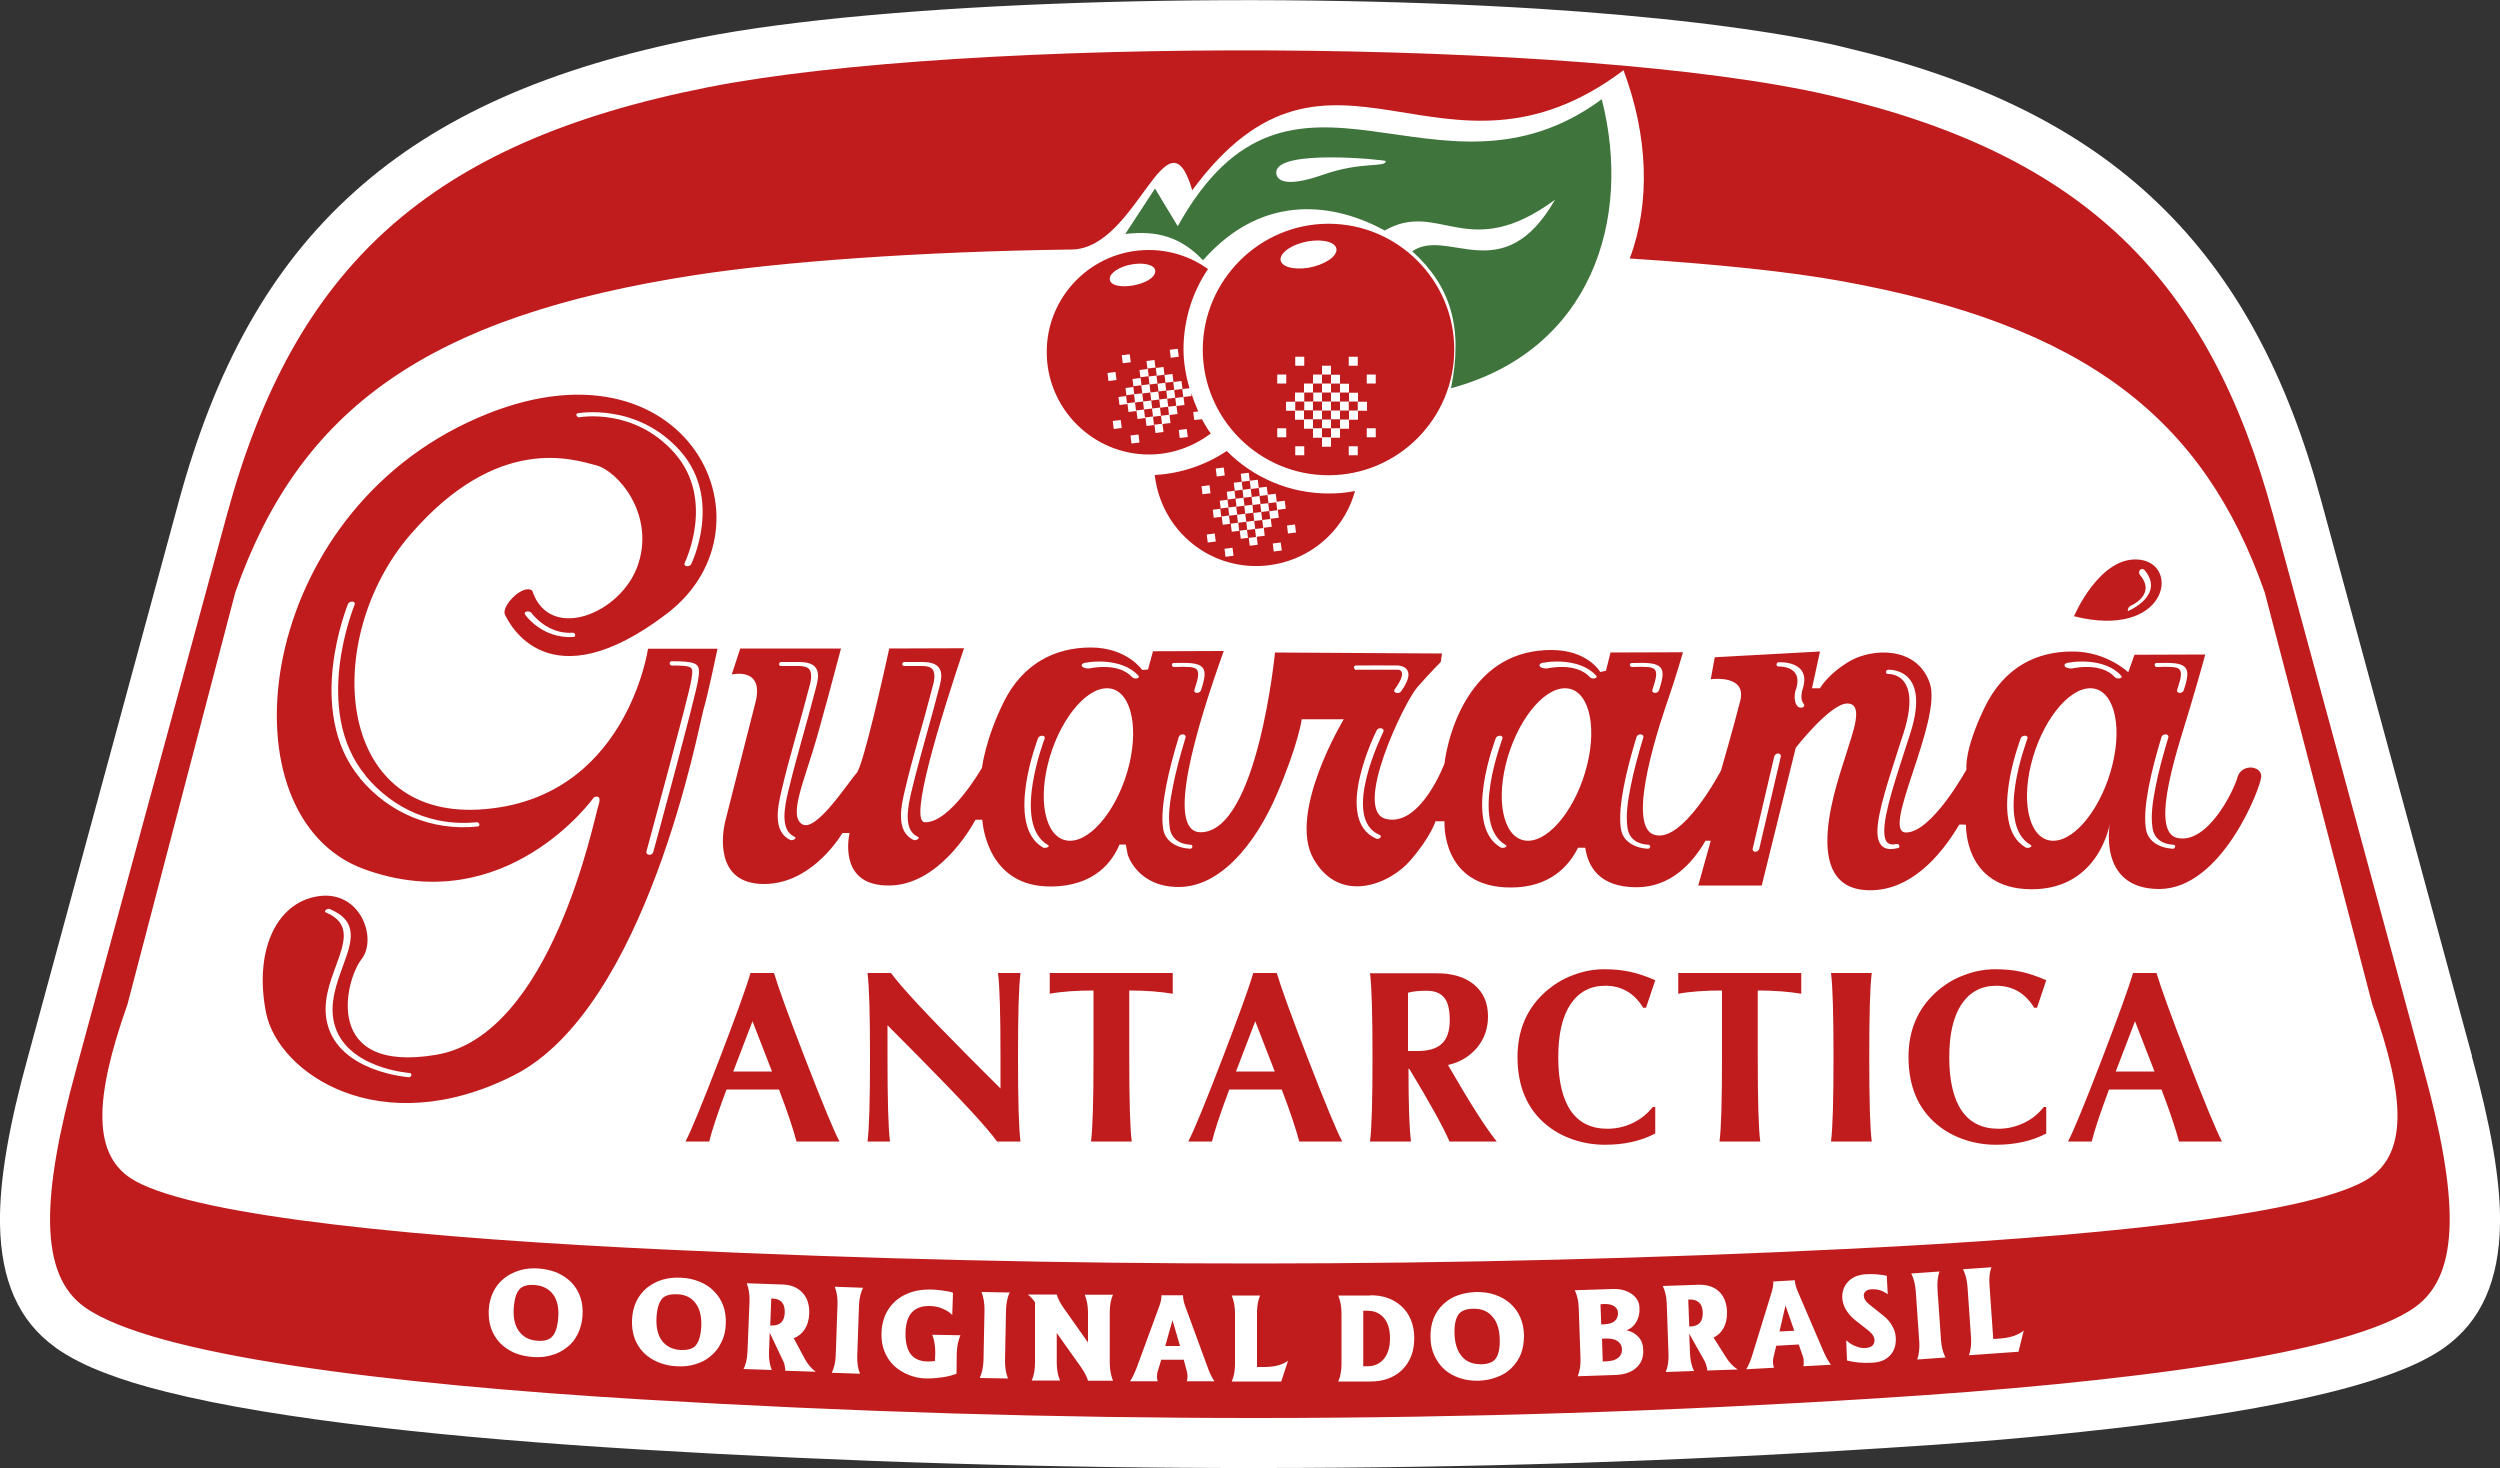 <?xml version="1.0" encoding="utf-8"?>
<!-- Generator: Adobe Illustrator 23.0.0, SVG Export Plug-In . SVG Version: 6.00 Build 0)  -->
<svg version="1.1" id="Camada_1" xmlns="http://www.w3.org/2000/svg" xmlns:xlink="http://www.w3.org/1999/xlink" x="0px" y="0px"
	 viewBox="0 0 1000 587.3" style="enable-background:new 0 0 1000 587.3;" xml:space="preserve">
<rect x="0" y="0" width="1000" height="587.3" fill="#333333" stroke="none"/>
<style type="text/css">
	.st0{fill:#FFFFFF;}
	.st1{fill-rule:evenodd;clip-rule:evenodd;fill:#3F743C;}
	.st2{fill-rule:evenodd;clip-rule:evenodd;fill:#C01B1D;}
</style>
<g>
	<path class="st0" d="M11.3,422.3L11.3,422.3l60.2-221.7c14.5-53.2,36.4-93.5,70.3-123.9c33.6-30.2,78-49.7,137.7-61.5
		c74-14.7,220.7-18.9,335.9-11.7v0c22.2,1.4,43.9,3.3,64.1,5.7c19.9,2.4,37.9,5.2,53.1,8.5c1.2,0.3,2.8,0.6,4.6,1.1
		c54.2,12.7,95,32.7,126,62.5c31.1,29.9,51.7,68.8,65.4,119.4l60.2,221.7l-0.1,0c7.5,27.4,11.6,49.7,11.3,67.3
		c-0.4,22.4-7.4,38.7-22.2,49.3c-22.1,15.9-77.3,26.6-144.7,33.7c-16,1.7-29,2.9-39.3,3.7c-12.6,1-26.3,2-41.1,2.9l-0.1,0
		c-83.2,5.3-165.7,7.9-248.5,7.9c-82.8,0.1-165.1-2.4-247.9-7.4c-74.3-4.5-145-11.8-189.8-23.1c-9.3-2.3-17.4-4.8-24.4-7.5
		c-7.9-3-14.5-6.4-19.7-10.1l0,0l-0.1-0.1C7.4,528.4,0.4,512.1,0,489.7C-0.3,472,3.7,449.7,11.3,422.3L11.3,422.3z"/>
	<path class="st1" d="M640.7,39.7c12.3,48-4.1,100.4-60.3,115.6c4.9-24.2,0-40.7-15.5-54.8c14.3-9.8,36.3,15.6,57.1-20.6
		c-34.9,25.7-46.3-0.2-68.1,12.3c-19.2-10.5-48.2-15.9-72.7,11.9C472.6,95,463,92,450.1,93.6L462,75.4l9.1,15.1
		C516.9,8,574.7,88.3,640.7,39.7L640.7,39.7z M554.3,64.4c0,2.8-9.5,0-25.1,5.5c-15.7,5.5-18.7,1.9-18.7-0.9
		C510.4,59.4,554.3,64,554.3,64.4L554.3,64.4z"/>
	<path class="st2" d="M90.8,205.8L30.5,427.6c-14,51-15,82.1,3.3,95.2c27.1,19.4,121.5,30.9,223.5,37c165.7,9.9,327.7,10,494-0.5
		c98.6-6.2,188.5-17.6,214.8-36.5c18.3-13.2,17.3-44.3,3.3-95.2l-60.2-221.7c-25.6-94.2-75.4-143.9-176.7-167.6
		c-100.4-23.5-346.8-23.7-449.3-3.4C171.3,57,117.7,106.9,90.8,205.8L90.8,205.8z M296.1,259.4l-3.4,10.4c0,0,13.1-3.2,9.5,11.1
		c-3.6,14.3-11.3,44.2-12.2,48c-0.9,3.9-4.6,24.7,15.6,24.7c17.7,0,28.9-16.4,31.4-20.4l2.8,0c-0.9,4.5-2.9,21.1,15.7,21
		c19.5,0,32.5-22.2,34.7-26.3l2.7,0c0.3,3.5,2.9,26.7,27.2,26.7c18,0,25-10.3,27.7-16.8l2.5,0l0.8,4.1c0,0,3.8,12.9,20.4,12.9
		c16.5,0,30.6-17,39.2-37c8.6-19.9,10-30.1,10-30.1l16.8,0c0,0-22.7,37.6-12,56c10.6,18.3,30.6,9.9,38.7,0.4
		c8.2-9.5,10-15.6,10-15.6l3.6,0c0,0-1.6,26.5,26.5,26.5c15.5,0,23.2-8.4,26.9-15.9l2.9,0c1.1,7.5,5.6,15.8,20.5,15.8
		c13.5,0,22.2-9.3,27.6-18.6l2.1,0l-5,17.9l25.4,0l13.6-55.1c0,0,13.8-17.7,20.6-17.7c6.8,0,2.3,11.3-0.5,20.4
		c-2.7,9.1-20,54.4,9.7,54.3c16,0,27.8-13.3,35.2-25.6c0.1-0.2,0.2-0.4,0.4-0.6c0.1-0.2,2.7,0,2.7,0s-1,25.8,26.3,25.8
		c27.3,0,31.3-26.6,31.3-26.6s-5.3,26.5,19.7,26.5c25,0,40.5-40.4,40.8-44.9c0.2-4.5-7.9-5.4-9.5,0.2c-1.6,5.7-12,26.8-24,24.3
		c-12-2.5,1.4-39.6,5.2-52.8c3.9-13.1,5.9-20.6,5.9-20.6l-28.3,0.1l-2.5,7c0,0-8.8-8.4-22.4-8.3c-13.6,0-27.2,5.7-35.3,22.9
		c-8.2,17.2-7,24.3-7,24.3s-13.8,25.2-24.2,25.2c-10.4,0,14.7-44.9,9.5-59.8c-5.2-14.9-23-13.9-31.9-8.8c-8.9,5.2-12,10.9-12,10.9
		l-3.2,0l3.2-14.7l-42.1,2.3l-1.6,8.8c0,0,14.5-2.1,11.8,8.6c-2.7,10.7-7.7,27.9-7.7,27.9s-15.6,29.9-27,25.6
		c-11.3-4.3,3.2-46.4,6.1-54.8c2.9-8.4,5.7-18.1,5.7-18.1l-29,0.1l-1.8,7.3l-2.3,0.5c0,0-5-8.8-19.5-8.8c-14.5,0-25.6,6.4-33.5,18.9
		c-7.9,12.5-9.3,26.5-9.3,26.5s-9.5,25.4-23.3,22.2c-13.8-3.1,7.2-46.9,12.5-52.8c5.2-5.9,9.3-10,9.3-10l0.5-3.4L510,261
		c0,0-7,71.8-29.7,71.9c-14.3,0-1.9-41.6,9.2-72.5l-28.3,0.1l-2,7.3l-2.3,0.2c0,0-6.1-9-20.6-9c-14.5,0-27.2,6.6-34.7,21.6
		c-7.5,15-8.8,26.5-8.8,26.5s-12.7,22.2-22.9,21.8c-6.3-0.3,5.6-39.5,15.7-69.6l-29.9,0.1c-1.6,7.3-10.4,47.2-13.1,49.9
		c-2.9,3-16.1,23.8-21.7,20.4c-5.7-3.4,0.9-17.4,5.9-34.9c2.5-8.8,6.4-23.2,9.6-35.4L296.1,259.4L296.1,259.4z M864.6,435.8h-21
		c-3.7,9.9-6,16.9-6.9,20.8h-9.5c2-3.7,6.6-14.8,13.7-33.3c6.2-16.2,10.4-27.6,12.3-34.1h9.4c1.7,5.7,5.8,17.1,12.4,34.1
		c7,18.1,11.6,29.2,13.8,33.3h-17.2C870.3,451.7,868,444.7,864.6,435.8L864.6,435.8z M861.8,428.6l-7.8-20.1l-7.7,20.1H861.8
		L861.8,428.6z M813.8,403.3c-3.6-6-8.7-9-15.3-9c-6,0-10.6,2.5-13.9,7.4c-3.3,5-4.9,12-4.9,21.2c0,9.4,1.7,16.6,5,21.4
		c3.3,4.8,8.2,7.2,14.7,7.2c3.6,0,6.9-0.8,10.1-2.3c3.2-1.5,5.8-3.6,8-6.4h1v10.6c-5.7,3-12.4,4.5-20.1,4.5c-4.5,0-8.7-0.7-12.8-2.1
		c-4.1-1.4-7.7-3.4-10.8-6c-7.6-6.3-11.4-15.4-11.4-27c0-10.7,3.7-19.4,11.2-26.1c3.2-2.8,6.8-5.1,10.9-6.6
		c4.1-1.6,8.3-2.4,12.5-2.4c3.8,0,7.2,0.3,10.4,1c3.2,0.7,6.5,1.8,10.1,3.4l-3.7,11H813.8L813.8,403.3z M747.7,422.9
		c0,17.1,0.3,28.3,1,33.7h-16.3c0.7-5.4,1-16.6,1-33.7c0-17.1-0.3-28.3-1-33.7h16.3C748,394.6,747.7,405.8,747.7,422.9L747.7,422.9z
		 M703.1,396.2v26.7c0,17.1,0.3,28.3,1,33.7h-16.3c0.7-5.4,1-16.6,1-33.7v-26.7c-6.8,0-12.7,0.4-17.5,1.3v-8.3c2.5,0,10.7,0,24.6,0
		c13.9,0,22.1,0,24.6,0v8.3C715.8,396.7,709.9,396.2,703.1,396.2L703.1,396.2z M657.4,403.3c-3.6-6-8.7-9-15.3-9
		c-6,0-10.6,2.5-13.9,7.4c-3.3,5-4.9,12-4.9,21.2c0,9.4,1.7,16.6,5,21.4c3.3,4.8,8.2,7.2,14.7,7.2c3.6,0,6.9-0.8,10.1-2.3
		c3.1-1.5,5.8-3.6,8-6.4h1v10.6c-5.7,3-12.4,4.5-20.1,4.5c-4.5,0-8.7-0.7-12.8-2.1c-4.1-1.4-7.7-3.4-10.8-6
		c-7.6-6.3-11.4-15.4-11.4-27c0-10.7,3.7-19.4,11.2-26.1c3.2-2.8,6.8-5.1,10.9-6.6c4.1-1.6,8.3-2.4,12.5-2.4c3.8,0,7.2,0.3,10.4,1
		c3.2,0.7,6.5,1.8,10.1,3.4l-3.7,11H657.4L657.4,403.3z M563.3,420.4h3.8c4.4,0,7.7-1,9.7-3c2.1-2,3.1-5.1,3.1-9.3
		c0-4.2-0.7-7.2-2.2-9c-1.5-1.9-3.8-2.8-7.1-2.8c-3.3,0-5.8,0.3-7.4,0.8V420.4L563.3,420.4z M579.8,456.6c-2.6-6-8-15.7-16.1-29.1
		h-0.3c0,14.1,0.3,23.8,1,29.1H548c0.7-5.3,1-16.5,1-33.5c0-17.2-0.3-28.5-1-33.8c2.5,0,5.9,0,10.1,0c2.5,0,5,0,7.6,0
		c3.7,0,6.7,0,8.8,0c6.5,0,11.5,1.5,15.2,4.6c3.7,3.1,5.5,7.3,5.5,12.7c0,4.8-1.5,9-4.4,12.5c-3,3.5-6.8,5.8-11.6,6.9
		c8.7,15.1,15.2,25.3,19.5,30.6H579.8L579.8,456.6z M512.7,435.8h-21c-3.7,9.9-6,16.9-6.9,20.8h-9.5c2-3.7,6.6-14.8,13.7-33.3
		c6.2-16.2,10.4-27.6,12.3-34.1h9.4c1.7,5.7,5.8,17.1,12.4,34.1c7,18.1,11.6,29.2,13.8,33.3h-17.2
		C518.4,451.7,516.1,444.7,512.7,435.8L512.7,435.8z M509.9,428.6l-7.8-20.1l-7.7,20.1H509.9L509.9,428.6z M451.7,396.2v26.7
		c0,17.1,0.3,28.3,1,33.7h-16.3c0.7-5.4,1-16.6,1-33.7v-26.7c-6.8,0-12.7,0.4-17.5,1.3v-8.3c2.5,0,10.7,0,24.6,0
		c13.9,0,22.1,0,24.6,0v8.3C464.4,396.7,458.6,396.2,451.7,396.2L451.7,396.2z M400.2,435.4v-12.5c0-17.1-0.3-28.3-1-33.7h9
		c-0.7,5.4-1,16.6-1,33.7c0,17.1,0.3,28.3,1,33.7h-9.4c-3.9-5.5-14.2-16.6-30.8-33.4l-13-13.1v12.8c0,17.1,0.3,28.3,1,33.7h-9
		c0.7-5.4,1-16.6,1-33.7c0-17.1-0.3-28.3-1-33.7h9.4c3.9,5.4,14.3,16.6,31.3,33.7L400.2,435.4L400.2,435.4z M311.6,435.8h-21
		c-3.7,9.9-6,16.9-6.9,20.8h-9.5c2-3.7,6.6-14.8,13.7-33.3c6.2-16.2,10.4-27.6,12.3-34.1h9.4c1.7,5.7,5.8,17.1,12.4,34.1
		c7,18.1,11.6,29.2,13.8,33.3h-17.2C317.3,451.7,315,444.7,311.6,435.8L311.6,435.8z M308.8,428.6l-7.8-20.1l-7.7,20.1H308.8
		L308.8,428.6z M312.4,266.4c-1.1,0-1-1.6,0.1-1.6c2.3,0,4.7,0,7,0c4.3,0,6.4,1.1,7.3,3.2c0.9,2.2,0.1,5.2-0.5,7.4
		c-3.5,13.7-7.7,27.3-11,41.1c-1.3,5.6-3.6,15.5,2.5,18.2c1.2,0.5-0.7,1.7-1.6,1.3c-7.4-3.3-5-13.7-3.6-19.7
		c3.2-13.8,7.5-27.4,11-41.1c0.6-1.9,1.3-4.8,0.5-6.8c-0.5-1.3-1.9-2-4.7-2C317.1,266.4,314.7,266.4,312.4,266.4L312.4,266.4z
		 M652.8,266.8c-1,0-1.2-1.6-0.1-1.6c6.3-0.2,9.8,0,11.4,1.7c1.5,1.6,1.1,4.3-0.5,9.2c-0.5,1.5-3.2,1.4-2.6-0.3
		c1.5-4.5,2-6.9,0.8-8.1C660.8,266.7,658,266.6,652.8,266.8L652.8,266.8z M851.5,244.3c-0.4,0.2-0.5-0.1-0.3-0.7
		c0.2-0.6,0.7-1.2,1.1-1.3c0,0,10.4-4.4,3.7-12.3c-0.5-0.6-0.5-1.5,0-2c0.5-0.6,1.3-0.5,1.8,0C866.2,238,851.5,244.3,851.5,244.3
		L851.5,244.3z M709.7,302.6c0.2-0.7,0.9-1.3,1.6-1.2c0.7,0,1.2,0.6,1,1.3l-8.6,36.8c-0.2,0.7-0.9,1.3-1.6,1.2c-0.7,0-1.2-0.6-1-1.3
		L709.7,302.6L709.7,302.6z M755.2,269.6c-0.5,0-0.8-0.3-0.8-0.8c0-0.5,0.4-0.9,0.9-0.9c0,0,17.2-1.1,8.9,25.2l0,0c0,0,0,0,0,0
		c-0.9,2.8-1.7,5.3-2.5,7.7c-4.9,15.1-9.2,28.6-7.7,34.4c0.5,2.1,1.9,3,4.5,2.4c0.5-0.1,1,0.1,1.2,0.6c0.2,0.4,0,0.9-0.4,1
		c-4.7,1.2-7.1-0.2-8-3.5c-1.6-6.2,2.8-19.8,7.7-35c0.8-2.6,1.7-5.3,2.5-7.7h0c0,0,0,0,0,0h0C769.1,268.7,755.2,269.6,755.2,269.6
		L755.2,269.6z M711.4,266.6c-0.5,0-0.8-0.3-0.8-0.8c0-0.5,0.4-0.9,0.9-0.9c0,0,13.2-0.8,9.6,10.6l0,0c-0.1,0.5-0.3,0.9-0.3,1.2
		c-0.1,0.4-0.1,0.7-0.2,1.1c-0.2,1.7,0.2,2.9,0.9,3.8c0.4,0.5,0.2,1.1-0.5,1.4c-0.7,0.2-1.6,0-2-0.5c-0.9-1.1-1.3-2.6-1.1-4.6
		c0-0.4,0.1-0.8,0.2-1.2c0.1-0.4,0.2-0.9,0.4-1.3l0,0C721.3,266.1,711.4,266.6,711.4,266.6L711.4,266.6z M862.7,266.8
		c-1,0-1.2-1.6-0.1-1.6c6.3-0.2,9.8,0,11.4,1.7c1.5,1.6,1.1,4.3-0.5,9.2c-0.5,1.5-3.2,1.4-2.6-0.3c1.5-4.5,2-6.9,0.8-8.1
		C870.8,266.7,867.9,266.6,862.7,266.8L862.7,266.8z M812.3,338c1.1,0.7-1.2,1.5-2,1c-15.5-8.9-2-43.6-2-43.7
		c0.5-1.4,3.3-1.4,2.6,0.3C811,295.7,797.7,329.7,812.3,338L812.3,338z M848.4,270.2c1.1,1.2-1.6,1.6-2.4,0.7
		c-5.7-6.3-17.2-3.5-17.3-3.5c-3.4,0.1-4.1-2.3-0.6-2.4C828.2,264.8,841.8,262.8,848.4,270.2L848.4,270.2z M864.6,294.8
		c0.5-1.5,3.2-1.4,2.7,0.3c-2,6.6-3.9,13.5-5.1,19.8c-1,5.2-2,10.9-1.2,16.2c0.6,4.4,3.9,6.6,8.4,6.8c1.1,0.1,0.7,1.7-0.3,1.6
		c-5.2-0.3-10.2-2.9-10.8-8.4c-0.6-4.3,0-10.1,1.2-16.4C860.7,308.4,862.6,301.4,864.6,294.8L864.6,294.8z M602.3,338
		c1.1,0.7-1.2,1.5-2,1c-15.5-8.9-2-43.6-2-43.7c0.5-1.4,3.3-1.4,2.6,0.3C601,295.7,587.7,329.7,602.3,338L602.3,338z M638.4,270.2
		c1.1,1.2-1.6,1.6-2.4,0.7c-5.7-6.3-17.2-3.5-17.3-3.5c-3.4,0.1-4.1-2.3-0.6-2.4C618.2,264.8,631.8,262.8,638.4,270.2L638.4,270.2z
		 M654.6,294.8c0.5-1.5,3.2-1.4,2.7,0.3c-2,6.6-3.9,13.5-5.1,19.8c-1,5.2-2,10.9-1.2,16.2c0.6,4.4,3.9,6.6,8.4,6.8
		c1.1,0.1,0.7,1.7-0.3,1.6c-5.2-0.3-10.2-2.9-10.8-8.4c-0.6-4.3,0-10.1,1.2-16.4C650.7,308.4,652.6,301.4,654.6,294.8L654.6,294.8z
		 M261.3,340.8c-0.4,1.6-3.1,1.5-2.7-0.3c0-0.2,17.1-62.7,17.9-68.4c0.2-1.2,0.4-2.3,0.4-3.5c0-2-1.4-2.4-8.2-2.4
		c-1.1,0-1.1-1.7,0-1.7c9,0,10.9,0.8,10.9,4.1c0,1.2-0.2,2.4-0.4,3.6C278.4,278,261.4,340.6,261.3,340.8L261.3,340.8z M163.9,429.2
		c1.1,0.1,0.7,1.7-0.3,1.7c-0.1,0-28-2-32.7-21.6c-2-8.1,0.9-16,3.5-23c3.4-9.3,6.2-17-4-21.3c-1.2-0.5,0.6-1.8,1.5-1.4
		c11.8,5,8.8,13.2,5.2,23c-2.5,6.9-5.3,14.6-3.5,22.4C137.9,427.4,163.8,429.2,163.9,429.2L163.9,429.2z M231.8,166.9
		c-1,0.2-1.9-1.4-0.7-1.6c0.1,0,23.8-4.4,41.1,15.2c17,19.3,4.3,45.1,4.3,45.1c-0.7,1.4-3.3,1.1-2.6-0.5c0-0.1,12.4-25.2-4.1-43.9
		C253.6,162.9,231.9,166.9,231.8,166.9L231.8,166.9z M139.2,241.6c0.6-1.4,3.3-1.3,2.6,0.4c0,0.1-17.4,41.9,4.5,68.3
		c0,0,0,0.1,0,0.1c10.9,13.1,26.9,20.3,44.4,18.5c1-0.1,1.6,1.5,0.4,1.7c-18.4,1.9-35.6-5.4-47.2-19.4l0-0.1
		C121.6,284.1,139.2,241.7,139.2,241.6L139.2,241.6z M210.1,245.9c-1-1.4,1.7-1.8,2.5-0.7c0,0,6.1,8.6,16.5,7.9
		c1.1-0.1,1.4,1.6,0.3,1.7C216.9,255.6,210.1,246,210.1,245.9L210.1,245.9z M542.6,268c-1.1,0-1.5-1.8-0.2-1.8
		c5.6,0,11.3-0.1,16.9,0c0,0,8.4,0.3,1.1,10.4c-0.9,1.2-3.5,0.5-2.5-0.9c5.4-7.4,1.7-7.8,1.5-7.8H542.6L542.6,268z M550.7,292.1
		c0.7-1.4,3.4-0.9,2.6,0.7c0,0.1-17.3,34.6-1.4,41.2c1.2,0.5-0.3,1.9-1.3,1.5C532.7,327.9,550.6,292.2,550.7,292.1L550.7,292.1z
		 M361.7,266.4c-1.1,0-1-1.6,0.1-1.6c2.3,0,4.7,0,7,0c4.3,0,6.4,1.1,7.3,3.2c0.9,2.2,0.1,5.2-0.5,7.4c-3.5,13.7-7.7,27.3-11,41.1
		c-1.3,5.6-3.6,15.5,2.5,18.2c1.2,0.5-0.7,1.7-1.6,1.3c-7.4-3.3-5-13.7-3.6-19.7c3.2-13.8,7.5-27.4,11-41.1c0.6-1.9,1.3-4.8,0.5-6.8
		c-0.5-1.3-1.9-2-4.7-2C366.3,266.4,364,266.4,361.7,266.4L361.7,266.4z M469.6,266.8c-1,0-1.2-1.6-0.1-1.6c6.3-0.2,9.8,0,11.4,1.7
		c1.5,1.6,1.1,4.3-0.5,9.2c-0.5,1.5-3.2,1.4-2.6-0.3c1.5-4.5,2-6.9,0.8-8.1C477.7,266.7,474.8,266.6,469.6,266.8L469.6,266.8z
		 M419.2,338c1.1,0.7-1.2,1.5-2,1c-15.5-8.9-2-43.6-2-43.7c0.5-1.4,3.3-1.4,2.6,0.3C417.8,295.7,404.6,329.7,419.2,338L419.2,338z
		 M455.3,270.2c1.1,1.2-1.6,1.6-2.4,0.7c-5.7-6.3-17.2-3.5-17.3-3.5c-3.4,0.1-4.1-2.3-0.6-2.4C435.1,264.8,448.6,262.8,455.3,270.2
		L455.3,270.2z M471.5,294.8c0.5-1.5,3.2-1.4,2.7,0.3c-2,6.6-3.9,13.5-5.1,19.8c-1,5.2-2,10.9-1.2,16.2c0.6,4.4,3.9,6.6,8.4,6.8
		c1.1,0.1,0.7,1.7-0.3,1.6c-5.2-0.3-10.2-2.9-10.8-8.4c-0.6-4.3,0-10.1,1.2-16.4C467.6,308.4,469.5,301.4,471.5,294.8L471.5,294.8z
		 M212.9,236.3c-3.5-3-12.6,6.1-10.9,9.6c1.7,3.5,17.4,35.6,64.7-0.4c47.3-36,6.1-117.3-79.9-76.4c-86,40.8-98.1,157.6-41.3,178.5
		c56.9,20.8,92.1-28.7,92.1-28.7s3.5-1.7,1.7,3.5c-1.7,5.2-18.7,91.6-64.7,99.5c-46,7.8-36.5-30-30-38.2c6.5-8.3-0.4-27.8-17.4-25.2
		c-16.9,2.6-25.6,22.1-20.8,46.5c4.8,24.3,45.6,52.1,99,25.2s74.3-140.7,76-146.4c1.7-5.6,5.6-24.3,5.6-24.3h-27.8
		c0,0-8.7,60.8-67.3,64.3c-58.6,3.5-63-69.1-27.8-109.9c35.2-40.8,65.6-30,74.3-27.8c8.7,2.2,23.5,19.5,16.9,39.5
		C248.9,245.4,219.8,257.2,212.9,236.3L212.9,236.3z M829.6,246.5c0,0,10.4-24.7,26.5-22.6C872.3,226.1,866.6,255.8,829.6,246.5
		L829.6,246.5z M442.8,275.3c-9,0-19.6,13.7-23.7,30.5c-4.1,16.8-0.1,30.5,8.9,30.5c9,0,19.6-13.7,23.7-30.5
		C455.7,289,451.7,275.3,442.8,275.3L442.8,275.3z M836.1,275.3c-9,0-19.6,13.7-23.7,30.5c-4.1,16.8-0.1,30.5,8.9,30.5
		c9,0,19.6-13.7,23.7-30.5C849.1,289,845.1,275.3,836.1,275.3L836.1,275.3z M626,275.3c-9,0-19.6,13.7-23.7,30.5
		c-4.1,16.8-0.1,30.5,8.9,30.5c9,0,19.6-13.7,23.7-30.5C639,289,635,275.3,626,275.3L626,275.3z M528.8,146.3h3.6v3.6h3.6v3.6h3.6
		v3.6h3.6v3.6h3.6v3.6h-3.6v3.6h-3.6v3.6H536v3.6h-3.6v3.6h-3.6v-3.6h-3.6v-3.6h-3.6v-3.6h-3.6v-3.6h-3.6v-3.6h3.6V157h3.6v-3.6h3.6
		v-3.6h3.6V146.3L528.8,146.3z M471.5,142.7l-3.2,0.4l-0.4-3.2l3.2-0.4L471.5,142.7L471.5,142.7z M475.1,174.8l-3.2,0.4l-0.4-3.2
		l3.2-0.4L475.1,174.8L475.1,174.8z M455.8,177l-3.2,0.4l-0.4-3.2l3.2-0.4L455.8,177L455.8,177z M448.7,171.2l-3.2,0.4l-0.4-3.2
		l3.2-0.4L448.7,171.2L448.7,171.2z M446.6,152l-3.2,0.4l-0.4-3.2l3.2-0.4L446.6,152L446.6,152z M452.3,144.9l-3.2,0.4l-0.4-3.2
		l3.2-0.4L452.3,144.9L452.3,144.9z M460.8,163.4l-3.2,0.4l0.4,3.2l3.2-0.4L460.8,163.4L460.8,163.4z M457.6,163.8l-0.4-3.2
		l-3.2,0.4l0.4,3.2L457.6,163.8L457.6,163.8z M457.3,160.6l3.2-0.4l-0.4-3.2l-3.2,0.4L457.3,160.6L457.3,160.6z M460.5,160.2
		l0.4,3.2l3.2-0.4l-0.4-3.2L460.5,160.2L460.5,160.2z M464,163.1l0.4,3.2l3.2-0.4l-0.4-3.2L464,163.1L464,163.1z M464.4,166.3
		l-3.2,0.4l0.4,3.2l3.2-0.4L464.4,166.3L464.4,166.3z M463.7,159.8l3.2-0.4l-0.4-3.2l-3.2,0.4L463.7,159.8L463.7,159.8z
		 M466.9,159.5l0.4,3.2l3.2-0.4l-0.4-3.2L466.9,159.5L466.9,159.5z M454,160.9l-0.4-3.2l-3.2,0.4l0.4,3.2L454,160.9L454,160.9z
		 M473.3,158.8l-0.4-3.2l-3.2,0.4l0.4,3.2L473.3,158.8L473.3,158.8z M469.7,155.9l-0.4-3.2l-3.2,0.4l0.4,3.2L469.7,155.9
		L469.7,155.9z M465.8,149.9l-3.2,0.4l0.4,3.2l3.2-0.4L465.8,149.9L465.8,149.9z M453.3,154.5l0.4,3.2l3.2-0.4l-0.4-3.2L453.3,154.5
		L453.3,154.5z M456.6,154.1l3.2-0.4l-0.4-3.2l-3.2,0.4L456.6,154.1L456.6,154.1z M463,153.4l-3.2,0.4l0.4,3.2l3.2-0.4L463,153.4
		L463,153.4z M462.3,147l-3.2,0.4l0.4,3.2l3.2-0.4L462.3,147L462.3,147z M496.3,189.5l3.2-0.4l0.4,3.2l3.2-0.4l0.4,3.2l3.2-0.4
		l0.4,3.2l3.2-0.4l0.4,3.2l3.2-0.4l0.4,3.2l-3.2,0.4l0.4,3.2l-3.2,0.4l0.4,3.2l-3.2,0.4l0.4,3.2l-3.2,0.4l0.4,3.2l-3.2,0.4l-0.4-3.2
		l-3.2,0.4l-0.4-3.2l-3.2,0.4l-0.4-3.2l-3.2,0.4l-0.4-3.2l-3.2,0.4l-0.4-3.2l3.2-0.4l-0.4-3.2l3.2-0.4l-0.4-3.2l3.2-0.4l-0.4-3.2
		l3.2-0.4L496.3,189.5L496.3,189.5z M518.4,213l-3.2,0.4l-0.4-3.2l3.2-0.4L518.4,213L518.4,213z M512.7,220.2l-3.2,0.4l-0.4-3.2
		l3.2-0.4L512.7,220.2L512.7,220.2z M493.4,222.3l-3.2,0.4l-0.4-3.2l3.2-0.4L493.4,222.3L493.4,222.3z M486.3,216.6l-3.2,0.4
		l-0.4-3.2l3.2-0.4L486.3,216.6L486.3,216.6z M484.2,197.3l-3.2,0.4l-0.4-3.2l3.2-0.4L484.2,197.3L484.2,197.3z M489.9,190.2
		l-3.2,0.4l-0.4-3.2l3.2-0.4L489.9,190.2L489.9,190.2z M498.5,208.7l-3.2,0.4l0.4,3.2l3.2-0.4L498.5,208.7L498.5,208.7z
		 M495.2,209.1l-0.4-3.2l-3.2,0.4l0.4,3.2L495.2,209.1L495.2,209.1z M494.9,205.9l3.2-0.4l-0.4-3.2l-3.2,0.4L494.9,205.9
		L494.9,205.9z M498.1,205.5l0.4,3.2l3.2-0.4l-0.4-3.2L498.1,205.5L498.1,205.5z M501.7,208.4l0.4,3.2l3.2-0.4l-0.4-3.2L501.7,208.4
		L501.7,208.4z M502,211.6l-3.2,0.4l0.4,3.2l3.2-0.4L502,211.6L502,211.6z M501.3,205.2l3.2-0.4l-0.4-3.2L501,202L501.3,205.2
		L501.3,205.2z M504.5,204.8l0.4,3.2l3.2-0.4l-0.4-3.2L504.5,204.8L504.5,204.8z M491.7,206.2l-0.4-3.2l-3.2,0.4l0.4,3.2
		L491.7,206.2L491.7,206.2z M510.9,204.1l-0.4-3.2l-3.2,0.4l0.4,3.2L510.9,204.1L510.9,204.1z M507.4,201.3L507,198l-3.2,0.4
		l0.4,3.2L507.4,201.3L507.4,201.3z M503.5,195.2l-3.2,0.4l0.4,3.2l3.2-0.4L503.5,195.2L503.5,195.2z M491,199.8l0.4,3.2l3.2-0.4
		l-0.4-3.2L491,199.8L491,199.8z M494.2,199.5l3.2-0.4l-0.4-3.2l-3.2,0.4L494.2,199.5L494.2,199.5z M500.6,198.7l-3.2,0.4l0.4,3.2
		l3.2-0.4L500.6,198.7L500.6,198.7z M499.9,192.3l-3.2,0.4l0.4,3.2l3.2-0.4L499.9,192.3L499.9,192.3z M543.1,146.3h-3.6v-3.6h3.6
		V146.3L543.1,146.3z M550.3,153.4h-3.6v-3.6h3.6V153.4L550.3,153.4z M550.3,174.9h-3.6v-3.6h3.6V174.9L550.3,174.9z M543.1,182.1
		h-3.6v-3.6h3.6V182.1L543.1,182.1z M521.7,182.1h-3.6v-3.6h3.6V182.1L521.7,182.1z M514.5,174.9h-3.6v-3.6h3.6V174.9L514.5,174.9z
		 M514.5,153.4h-3.6v-3.6h3.6V153.4L514.5,153.4z M521.7,146.3h-3.6v-3.6h3.6V146.3L521.7,146.3z M528.8,167.7h-3.6v3.6h3.6V167.7
		L528.8,167.7z M525.2,167.7v-3.6h-3.6v3.6H525.2L525.2,167.7z M525.2,164.2h3.6v-3.6h-3.6V164.2L525.2,164.2z M528.8,164.2v3.6h3.6
		v-3.6H528.8L528.8,164.2z M532.4,167.7v3.6h3.6v-3.6H532.4L532.4,167.7z M532.4,171.3h-3.6v3.6h3.6V171.3L532.4,171.3z
		 M532.4,164.2h3.6v-3.6h-3.6V164.2L532.4,164.2z M536,164.2v3.6h3.6v-3.6H536L536,164.2z M521.7,164.2v-3.6h-3.6v3.6H521.7
		L521.7,164.2z M543.1,164.2v-3.6h-3.6v3.6H543.1L543.1,164.2z M539.6,160.6V157H536v3.6H539.6L539.6,160.6z M536,153.4h-3.6v3.6
		h3.6V153.4L536,153.4z M521.7,157v3.6h3.6V157H521.7L521.7,157z M525.2,157h3.6v-3.6h-3.6V157L525.2,157z M532.4,157h-3.6v3.6h3.6
		V157L532.4,157z M532.4,149.8h-3.6v3.6h3.6V149.8L532.4,149.8z M490.7,180.4c10.4,10.5,24.9,17,40.8,17c3.6,0,7.1-0.3,10.5-1
		c-0.9,3.3-2.2,6.5-4,9.6c-11.3,19.5-36.4,26.2-55.9,15c-11.7-6.8-18.8-18.5-20.2-31C472.5,189.4,482.3,186,490.7,180.4L490.7,180.4
		z M523.4,96.5c6.2-1,11.2,0.5,11.2,3.4c0,2.9-5,6.1-11.2,7.2c-6.2,1-11.2-0.5-11.2-3.4C512.3,100.7,517.3,97.5,523.4,96.5
		L523.4,96.5z M453,105.7c5-0.8,9.1,0.4,9.1,2.7c0,5.8-18.2,8.7-18.2,3.1C443.9,109.1,448,106.5,453,105.7L453,105.7z M531.4,89.5
		c27.7,0,50.3,22.6,50.3,50.3c0,27.7-22.6,50.3-50.3,50.3c-27.7,0-50.3-22.6-50.3-50.3C481.2,112.1,503.8,89.5,531.4,89.5
		L531.4,89.5z M459.5,100c8.8,0,17,2.8,23.7,7.6c-6.2,9.2-9.8,20.3-9.8,32.2c0,5,0.9,10.4,2.4,15.5l-2.8,0.3l-0.4-3.2l-3.2,0.4
		l-0.4-3.2l-3.2,0.4l-0.4-3.2l-3.2,0.4l-0.4-3.2l-3.2,0.4l0.4,3.2l-3.2,0.4l0.4,3.2l-3.2,0.4l0.4,3.2l-3.2,0.4l0.4,3.2l-3.2,0.4
		l0.4,3.2l3.2-0.4l0.4,3.2l3.2-0.4l0.4,3.2l3.2-0.4l0.4,3.2l3.2-0.4l0.4,3.2l3.2-0.4l-0.4-3.2l3.2-0.4l-0.4-3.2l3.2-0.4l-0.4-3.2
		l3.2-0.4l-0.4-3.2l3.2-0.4l-0.1-1.3c0.8,2.6,1.8,5.2,2.8,7.5l-2,0.2l0.4,3.2l3.1-0.3c1.2,2.3,2.4,4.2,3.5,5.7
		c-6.9,5.2-15.5,8.4-24.7,8.4c-22.5,0-40.9-18.4-40.9-40.9C418.6,118.4,436.9,100,459.5,100L459.5,100z M213.8,514
		c-2.6-0.2-4.5,0.3-5.7,1.4c-1.5,1.4-2.3,3.9-2.6,7.7c-0.3,3.9,0.4,7.1,2.1,9.4c1.7,2.3,4.1,3.6,7.4,3.8c2.6,0.2,4.5-0.3,5.7-1.5
		c1.5-1.4,2.3-4,2.6-7.8c0.3-3.9-0.4-7-2.1-9.3C219.5,515.5,217,514.2,213.8,514L213.8,514z M215.6,507.4c2.6,0.2,5.1,0.8,7.3,1.7
		c2.2,1,4.1,2.3,5.7,3.9c3.3,3.5,4.8,8,4.4,13.4c-0.2,2.7-0.8,5-1.9,7.2c-1.1,2.2-2.5,4-4.4,5.4c-1.8,1.4-3.8,2.5-6.2,3.1
		c-2.3,0.7-4.8,0.9-7.5,0.7c-2.7-0.2-5.1-0.8-7.3-1.7c-2.2-1-4.1-2.3-5.7-3.9c-1.6-1.7-2.8-3.7-3.6-6c-0.8-2.3-1-4.7-0.9-7.4
		c0.4-5.4,2.5-9.6,6.3-12.6c1.8-1.4,3.9-2.4,6.2-3.1C210.4,507.4,212.9,507.2,215.6,507.4L215.6,507.4z M270.8,517.7
		c-2.6-0.1-4.5,0.4-5.7,1.5c-1.4,1.4-2.3,4-2.5,7.8c-0.2,3.9,0.5,7.1,2.2,9.3c1.7,2.3,4.2,3.5,7.5,3.7c2.6,0.1,4.5-0.4,5.7-1.5
		c1.4-1.4,2.3-4,2.5-7.8c0.2-3.9-0.5-7-2.2-9.3C276.6,519,274.1,517.8,270.8,517.7L270.8,517.7z M272.6,511.1
		c2.6,0.1,5.1,0.7,7.3,1.6c2.2,0.9,4.2,2.2,5.7,3.8c3.4,3.4,5,7.9,4.7,13.3c-0.1,2.7-0.7,5.1-1.8,7.2c-1,2.2-2.5,4-4.3,5.5
		c-1.7,1.5-3.8,2.5-6.1,3.2c-2.3,0.7-4.8,1-7.5,0.8c-2.7-0.1-5.1-0.7-7.3-1.6c-2.2-0.9-4.2-2.2-5.8-3.8c-1.7-1.7-2.9-3.7-3.7-5.9
		c-0.8-2.3-1.1-4.7-1-7.4c0.3-5.4,2.3-9.6,6-12.7c1.8-1.4,3.8-2.5,6.1-3.2C267.4,511.2,269.9,510.9,272.6,511.1L272.6,511.1z
		 M308.9,519.4l-0.4,0l-0.4,10.8l0.4,0c3.5,0.1,5.3-1.6,5.4-5.2C314,521.4,312.4,519.5,308.9,519.4L308.9,519.4z M299.8,520.5
		c0.1-2.7-0.3-5.1-1.1-7.2l14.2,0.5c3.5,0.1,6.2,1.2,8.1,3.3c1.9,2,2.8,4.8,2.7,8.3c-0.1,2.5-0.7,4.6-1.8,6.3
		c-1.1,1.7-2.6,2.9-4.4,3.6l4.4,8.2c1.2,2.2,2.6,3.9,4.4,5.2l-12.2-0.4c0-0.5,0-1.2-0.2-1.9c-0.1-0.7-0.3-1.3-0.5-1.7l-5.5-11.6
		l-0.3,7.8c-0.1,2.7,0.3,5.1,1.1,7.1l-11.3-0.4c1-1.9,1.5-4.3,1.6-7.1L299.8,520.5L299.8,520.5z M343.6,522.1l-0.7,20.2
		c-0.1,2.8,0.3,5.2,1.1,7.2l-11.3-0.4c1-2,1.5-4.4,1.6-7.1l0.7-20.2c0.1-2.7-0.3-5.1-1.1-7.1l11.3,0.4
		C344.3,517,343.7,519.3,343.6,522.1L343.6,522.1z M380.9,526c-1-1.1-2.4-1.9-4-2.6c-1.7-0.7-3.4-1-5.1-1c-6.3-0.1-9.5,3.5-9.6,10.9
		c-0.1,7.4,2.8,11.2,8.8,11.3c1.2,0,2.2-0.1,3-0.2l0.1-3.4c0-2.7-0.4-5.1-1.2-7.1l11.3,0.2c-0.9,1.9-1.4,4.3-1.5,7.1l-0.1,8.3
		c-1.6,0.6-3.4,1.1-5.5,1.4c-2.1,0.3-4.1,0.5-6.2,0.5c-2.6,0-5.1-0.5-7.3-1.4c-2.3-0.9-4.2-2.1-5.9-3.6c-1.7-1.6-3-3.6-3.9-5.8
		c-0.9-2.2-1.3-4.7-1.2-7.3c0-2.6,0.6-5.1,1.5-7.3c1-2.2,2.4-4.1,4.2-5.7c1.7-1.5,3.8-2.6,6.1-3.4c2.4-0.8,4.9-1.1,7.6-1.1
		c1.6,0,3.3,0.2,5,0.4c1.7,0.2,3.1,0.5,4.2,0.9L380.9,526L380.9,526z M402.4,524.1l-0.4,20.2c0,2.8,0.4,5.2,1.2,7.1l-11.3-0.2
		c0.9-2,1.4-4.4,1.5-7.1l0.4-20.2c0-2.7-0.4-5.1-1.2-7.1l11.3,0.2C402.9,519,402.5,521.3,402.4,524.1L402.4,524.1z M422.7,533.2
		v11.9c0,2.8,0.5,5.2,1.3,7.1h-11.3c0.9-2,1.3-4.4,1.3-7.1v-24.2c-0.9-1.3-1.9-2.4-2.9-3.1h11.6c0.4,1.5,1.3,3.3,2.7,5.3l9.8,13.9
		v-12c0-2.7-0.5-5.1-1.3-7.1h11.3c-0.9,1.9-1.3,4.3-1.3,7.1v20.2c0,2.7,0.5,5.1,1.3,7.1h-10c-0.4-1.5-1.3-3.2-2.7-5.3L422.7,533.2
		L422.7,533.2z M473.5,543.9h-9l-1.5,4.9c-0.1,0.5-0.2,1.2-0.2,1.9c0,0.8,0.1,1.4,0.3,1.8H452c0.9-1.2,1.7-3,2.6-5.2l9-24.5
		c0.7-1.8,1-3.4,1-4.7h8.6c0,1.3,0.3,2.9,1,4.7l9,24.5c0.8,2.2,1.7,4,2.6,5.2h-11.1c0.2-0.5,0.3-1.1,0.3-1.8c0-0.8-0.1-1.4-0.2-1.9
		L473.5,543.9L473.5,543.9z M469,528.1l-2.9,10.3h5.9L469,528.1L469,528.1z M504.1,518.1c-0.9,1.9-1.3,4.3-1.3,7.1v21.6h2.8
		c4.1,0,7.3-0.8,9.6-2.5l-2.7,8.3h-19.8c0.9-2,1.3-4.4,1.3-7.1v-20.2c0-2.7-0.5-5.1-1.3-7.1H504.1L504.1,518.1z M545.3,546.5h1.7
		c2.8,0,4.9-1,6.6-3c1.6-2,2.4-4.7,2.4-8.2c0-3.5-0.8-6.2-2.4-8.1s-3.8-2.9-6.6-2.9h-1.7V546.5L545.3,546.5z M548.2,518.1
		c5.1,0,9.3,1.5,12.5,4.5c3.3,3.1,5,7.4,5,12.7c0,5.4-1.7,9.6-5,12.8c-3.2,3-7.4,4.5-12.5,4.5h-12.9c0.9-2,1.3-4.4,1.3-7.1v-20.2
		c0-2.7-0.5-5.1-1.3-7.1H548.2L548.2,518.1z M589.3,523.5c-2.6,0-4.5,0.7-5.6,1.9c-1.3,1.5-2,4.1-1.9,7.9c0.1,3.9,1,7,2.9,9.2
		c1.8,2.2,4.4,3.2,7.7,3.2c2.6,0,4.5-0.7,5.6-1.9c1.3-1.5,2-4.2,1.9-8c-0.1-3.9-1-7-2.9-9.1C595.2,524.5,592.6,523.4,589.3,523.5
		L589.3,523.5z M590.6,516.8c2.7,0,5.1,0.3,7.4,1.1c2.3,0.8,4.3,1.9,6,3.4c3.6,3.2,5.5,7.5,5.6,12.9c0,2.7-0.4,5.1-1.2,7.3
		c-0.9,2.2-2.2,4.2-3.9,5.8c-1.6,1.6-3.6,2.8-5.9,3.6c-2.3,0.9-4.7,1.3-7.4,1.4c-2.7,0-5.1-0.3-7.4-1.1c-2.3-0.8-4.3-1.9-6-3.4
		c-1.8-1.6-3.1-3.5-4.1-5.7c-1-2.2-1.5-4.6-1.5-7.3c-0.1-5.4,1.6-9.8,5.1-13.1c1.7-1.6,3.6-2.8,5.9-3.6
		C585.5,517.3,587.9,516.9,590.6,516.8L590.6,516.8z M641.7,521.6l-1.5,0.1l0.3,8.1l1.5-0.1c1.7-0.1,3-0.5,3.9-1.3
		c0.9-0.8,1.3-1.9,1.3-3.2c0-1.2-0.6-2.1-1.5-2.7C644.7,521.8,643.4,521.6,641.7,521.6L641.7,521.6z M655.8,523.4
		c0.1,2-0.4,3.9-1.3,5.4c-0.9,1.6-2.2,2.7-3.9,3.3c2.1,0.5,3.7,1.4,4.9,2.8c1.2,1.4,1.8,3.2,1.8,5.3c0.1,2.9-0.9,5.3-2.9,7
		c-2,1.8-4.9,2.7-8.5,2.8l-14.8,0.5c0.8-2.1,1.2-4.5,1.1-7.1l-0.7-20.2c-0.1-2.7-0.6-5.1-1.6-7.1l15.2-0.5c3.1-0.1,5.6,0.6,7.6,2
		C654.8,519.1,655.8,521,655.8,523.4L655.8,523.4z M648.8,539.8c0-1.4-0.6-2.5-1.7-3.3c-1.1-0.8-2.6-1.1-4.5-1.1l-1.8,0.1l0.3,9.1
		l1.8-0.1c1.9-0.1,3.3-0.5,4.4-1.4C648.3,542.3,648.8,541.2,648.8,539.8L648.8,539.8z M675.7,519.8l-0.4,0l0.4,10.8l0.4,0
		c3.5-0.1,5.1-2,5-5.6C681,521.5,679.2,519.7,675.7,519.8L675.7,519.8z M666.7,521.5c-0.1-2.7-0.6-5.1-1.6-7.1l14.2-0.5
		c3.5-0.1,6.3,0.8,8.3,2.7c2,1.9,3.1,4.6,3.2,8.1c0.1,2.5-0.4,4.6-1.3,6.4c-1,1.8-2.3,3.1-4.1,3.9l5,7.9c1.3,2.1,2.9,3.8,4.7,4.9
		l-12.2,0.4c0-0.5-0.1-1.2-0.3-1.8c-0.2-0.7-0.4-1.2-0.6-1.7l-6.3-11.2l0.3,7.8c0.1,2.7,0.6,5,1.6,7.1l-11.3,0.4
		c0.8-2,1.2-4.3,1.1-7.1L666.7,521.5L666.7,521.5z M719.5,537.8l-9,0.5l-1.2,5c-0.1,0.5-0.1,1.2-0.1,2c0.1,0.8,0.2,1.4,0.4,1.8
		l-11.1,0.6c0.8-1.3,1.6-3.1,2.3-5.3l7.7-25c0.6-1.9,0.9-3.5,0.8-4.8l8.6-0.5c0.1,1.3,0.5,2.9,1.3,4.7l10.3,24
		c1,2.2,1.9,3.9,2.9,5.1l-11.1,0.6c0.2-0.5,0.2-1.1,0.2-1.9c0-0.8-0.1-1.4-0.3-1.9L719.5,537.8L719.5,537.8z M714.2,522.2l-2.4,10.4
		l5.9-0.3L714.2,522.2L714.2,522.2z M738.5,536.1c1.2,1.1,2.4,1.9,3.8,2.4c1.4,0.6,2.7,0.8,3.9,0.7c1.2-0.1,2.1-0.4,2.7-0.9
		c0.6-0.5,0.9-1.3,0.9-2.2c0-0.6-0.2-1.3-0.6-1.9c-0.4-0.7-0.9-1.2-1.6-1.8l-5.6-4.4c-1.5-1.2-2.7-2.6-3.6-4.1
		c-0.9-1.5-1.4-3.1-1.5-4.7c-0.1-2.6,0.7-4.8,2.4-6.6c1.7-1.8,4.1-2.7,7-2.9c3.1-0.2,5.9,0.1,8.4,0.6l0.4,7.4c-2-1.5-4.1-2.1-6.5-2
		c-1,0.1-1.8,0.3-2.3,0.8c-0.6,0.5-0.8,1.1-0.8,1.8c0.1,1.2,0.7,2.2,1.9,3.2l6.1,4.9c1.4,1.1,2.6,2.5,3.4,4c0.9,1.5,1.3,3,1.4,4.5
		c0.2,3.1-0.6,5.5-2.3,7.3c-1.7,1.8-4.1,2.8-7.4,2.9c-3.4,0.2-6.7-0.1-9.8-0.9L738.5,536.1L738.5,536.1z M775,515.8l1.4,20.2
		c0.2,2.8,0.8,5.1,1.8,7l-11.3,0.8c0.7-2.1,1-4.5,0.8-7.2l-1.4-20.2c-0.2-2.7-0.8-5-1.8-7l11.3-0.8C775.1,510.6,774.8,513,775,515.8
		L775,515.8z M796.6,506.9c-0.8,2-1,4.4-0.8,7.2l1.5,21.5l2.8-0.2c4.1-0.3,7.3-1.4,9.4-3.2l-2.1,8.5l-19.8,1.4
		c0.7-2.1,1-4.5,0.8-7.2l-1.4-20.2c-0.2-2.7-0.8-5-1.8-7L796.6,506.9L796.6,506.9z M94.1,237L51,401.7c-13.4,37.9-14.4,61,3.1,70.7
		c25.9,14.4,116.2,23,213.8,27.5c158.5,7.4,313.4,7.4,472.5-0.4c94.3-4.6,180.3-13.1,205.4-27.1c17.5-9.8,16.6-32.9,3.1-70.7
		l-43-164.7c-24.5-70-72.1-106.9-169-124.5c-21.3-3.9-50.8-6.9-85-9.1c8.4-22.4,7.3-49.2-2.5-75.3c-72.6,54.6-116.8-27.5-172.5,48
		c-10.1-34.4-22,23.3-48.1,23.7c-61.1,0.8-116.2,4.9-150.6,10.2C171,126.5,119.8,163.5,94.1,237L94.1,237z"/>
</g>
</svg>
